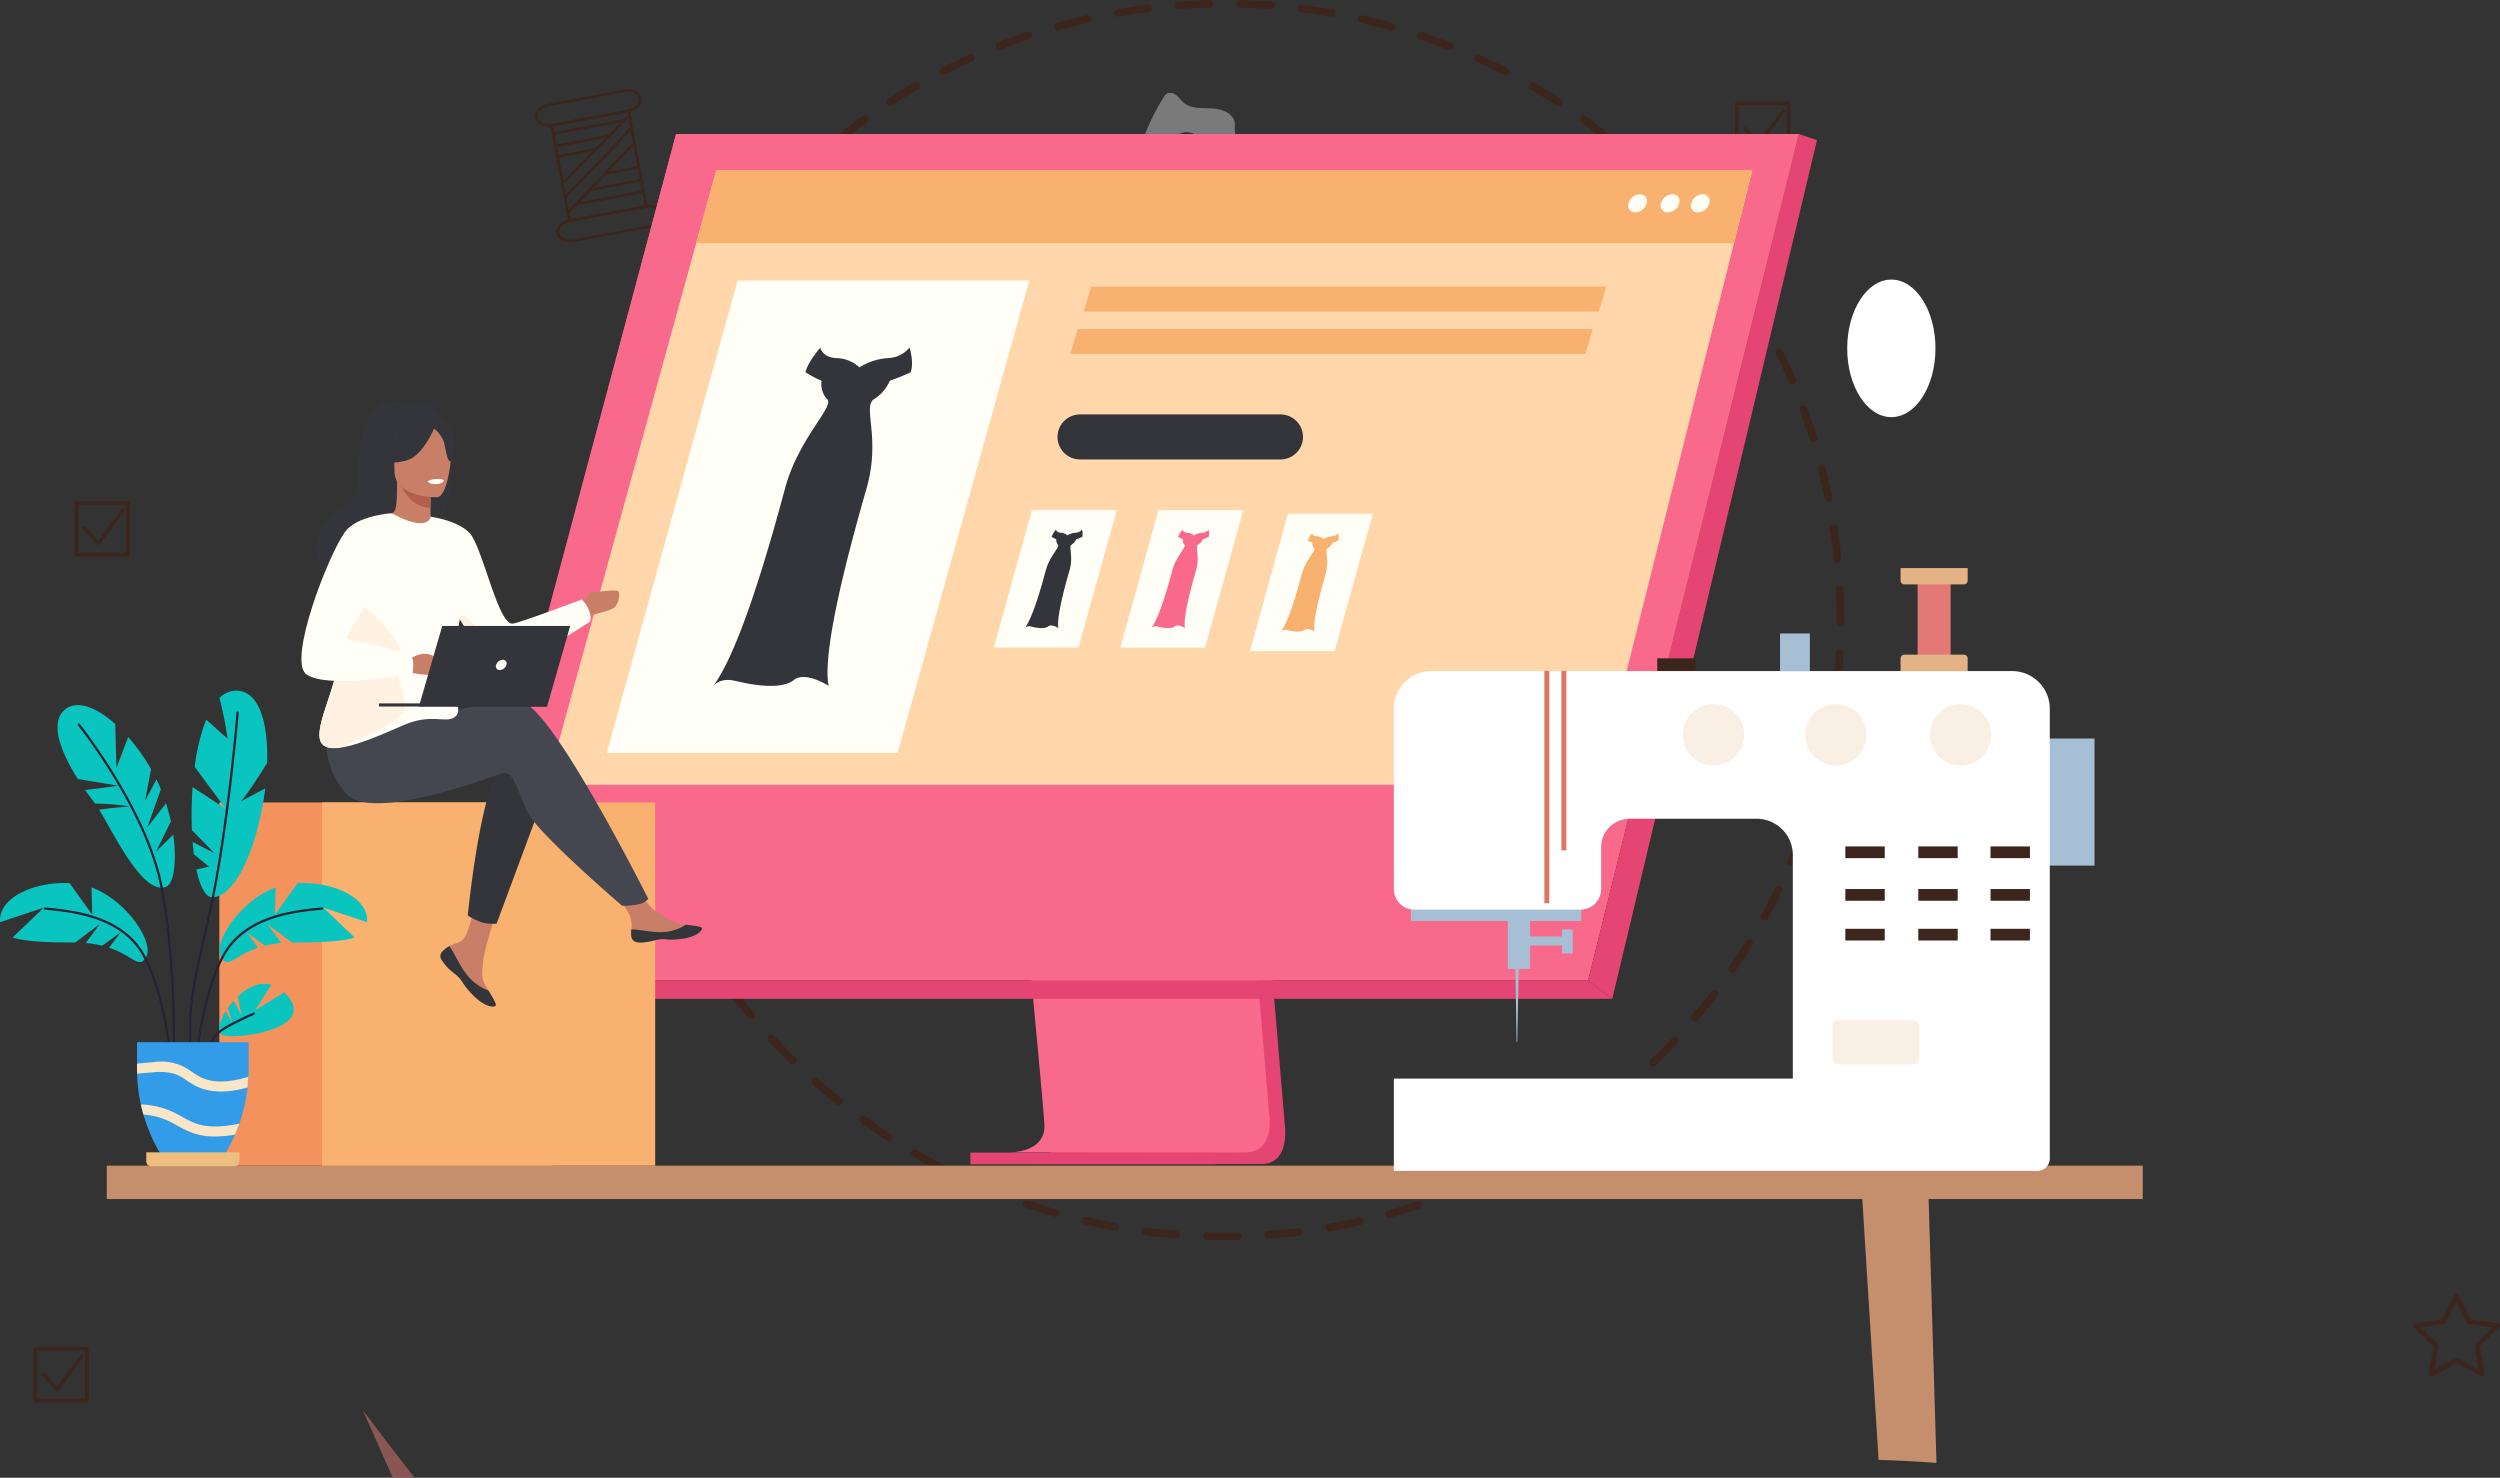 <svg xmlns="http://www.w3.org/2000/svg" width="482.559" height="285.243" viewBox="0 0 482.559 285.243">
  <rect x="0" y="0" width="482.559" height="285.243" fill="#333333" stroke="none"/>
  <g id="Grupo_60857" data-name="Grupo 60857" transform="translate(-4626.957 -1316.208)">
    <g id="Grupo_60596" data-name="Grupo 60596" transform="translate(4743.522 1316.208)">
      <g id="Grupo_60595" data-name="Grupo 60595" transform="translate(0)">
        <path id="Trazado_107731" data-name="Trazado 107731" d="M5163.972,1555.606c-1.121,0-2.232-.017-3.34-.046a.742.742,0,0,1,.021-1.484h.02c1.947.049,3.925.061,5.9.017h.018a.742.742,0,0,1,.018,1.484Q5165.29,1555.607,5163.972,1555.606Zm8.533-.3a.741.741,0,0,1-.053-1.481c1.961-.139,3.933-.328,5.864-.562a.735.735,0,0,1,.826.646.744.744,0,0,1-.646.826c-1.957.238-3.954.429-5.939.568A.357.357,0,0,1,5172.5,1555.3Zm-17.771-.052a.393.393,0,0,1-.058,0c-1.983-.154-3.981-.356-5.934-.6a.743.743,0,0,1-.644-.829.717.717,0,0,1,.829-.644c1.93.244,3.9.444,5.862.6a.742.742,0,0,1-.057,1.481Zm29.541-1.374a.742.742,0,0,1-.125-1.472c1.95-.336,3.9-.722,5.779-1.145a.732.732,0,0,1,.887.563.741.741,0,0,1-.562.887c-1.907.429-3.876.817-5.854,1.156A.6.6,0,0,1,5184.275,1553.878Zm-41.3-.119a.662.662,0,0,1-.132-.011c-1.978-.354-3.942-.756-5.843-1.191a.745.745,0,0,1-.56-.89.766.766,0,0,1,.889-.559c1.883.432,3.824.829,5.774,1.18a.742.742,0,0,1-.129,1.472Zm52.866-2.469a.742.742,0,0,1-.2-1.458c1.863-.516,3.762-1.1,5.633-1.716a.743.743,0,1,1,.471,1.409c-1.9.629-3.819,1.214-5.71,1.739A.749.749,0,0,1,5195.843,1551.29Zm-64.415-.191a.7.7,0,0,1-.2-.029c-1.89-.536-3.806-1.133-5.7-1.774a.741.741,0,0,1,.477-1.4c1.869.632,3.762,1.22,5.628,1.75a.742.742,0,0,1-.2,1.455Zm75.676-3.551a.742.742,0,0,1-.27-1.434c1.823-.707,3.654-1.475,5.446-2.281a.744.744,0,0,1,.609,1.357c-1.814.814-3.674,1.591-5.518,2.31A.791.791,0,0,1,5207.1,1547.548Zm-86.9-.252a.751.751,0,0,1-.272-.052c-1.853-.736-3.7-1.519-5.481-2.33a.738.738,0,0,1-.367-.983.746.746,0,0,1,.982-.368c1.762.8,3.582,1.577,5.412,2.3a.742.742,0,0,1-.273,1.432Zm97.741-4.606a.742.742,0,0,1-.336-1.4c1.742-.89,3.49-1.838,5.191-2.812a.741.741,0,1,1,.735,1.287c-1.722.988-3.489,1.945-5.253,2.846A.743.743,0,0,1,5217.94,1542.69Zm-108.51-.3a.709.709,0,0,1-.338-.084c-1.746-.9-3.5-1.864-5.227-2.866a.742.742,0,1,1,.748-1.281c1.7.988,3.435,1.942,5.155,2.832a.742.742,0,0,1-.339,1.4Zm118.8-5.62a.742.742,0,0,1-.4-1.365c1.662-1.066,3.3-2.182,4.881-3.313a.742.742,0,1,1,.865,1.206c-1.6,1.148-3.261,2.275-4.945,3.353A.725.725,0,0,1,5228.232,1536.775Zm-129.036-.333a.753.753,0,0,1-.405-.119c-1.646-1.073-3.3-2.209-4.915-3.377a.741.741,0,0,1,.869-1.2c1.6,1.153,3.229,2.272,4.857,3.33a.743.743,0,0,1-.406,1.365Zm138.681-6.568a.742.742,0,0,1-.462-1.325c1.546-1.223,3.067-2.5,4.528-3.777a.741.741,0,0,1,.979,1.113c-1.479,1.3-3.021,2.589-4.586,3.829A.743.743,0,0,1,5237.877,1529.873ZM5089.6,1529.5a.734.734,0,0,1-.463-.162c-1.527-1.223-3.062-2.519-4.563-3.846a.744.744,0,0,1,.986-1.113c1.481,1.316,3,2.594,4.5,3.8a.743.743,0,0,1-.465,1.322Zm157.187-7.449a.741.741,0,0,1-.515-1.275c1.393-1.351,2.784-2.768,4.128-4.206a.743.743,0,0,1,1.086,1.014c-1.363,1.455-2.77,2.887-4.184,4.258A.739.739,0,0,1,5246.786,1522.05Zm-166.055-.414a.736.736,0,0,1-.52-.212c-1.406-1.374-2.806-2.814-4.16-4.278a.743.743,0,0,1,1.091-1.009c1.337,1.446,2.718,2.87,4.107,4.226a.742.742,0,0,1-.519,1.272Zm174.147-8.249a.742.742,0,0,1-.565-1.22c1.268-1.5,2.511-3.046,3.688-4.592a.742.742,0,1,1,1.182.9c-1.2,1.568-2.452,3.131-3.739,4.649A.733.733,0,0,1,5254.879,1513.387Zm-182.2-.458a.734.734,0,0,1-.568-.267c-1.272-1.516-2.524-3.089-3.719-4.672a.741.741,0,0,1,1.183-.893c1.184,1.562,2.418,3.113,3.674,4.614a.743.743,0,0,1-.569,1.217Zm189.388-8.959a.743.743,0,0,1-.611-1.162c1.1-1.6,2.182-3.261,3.215-4.93a.742.742,0,1,1,1.264.777c-1.047,1.7-2.142,3.374-3.256,4.994A.742.742,0,0,1,5262.069,1503.97Zm-196.541-.507a.746.746,0,0,1-.615-.325c-1.115-1.643-2.2-3.33-3.23-5.02a.74.74,0,1,1,1.263-.771c1.021,1.667,2.1,3.333,3.2,4.956a.744.744,0,0,1-.2,1.032A.737.737,0,0,1,5065.528,1503.463Zm202.759-9.571a.73.73,0,0,1-.357-.093.743.743,0,0,1-.293-1.006c.928-1.687,1.839-3.446,2.708-5.226a.733.733,0,0,1,.991-.342.743.743,0,0,1,.342.991c-.878,1.8-1.8,3.582-2.741,5.29A.739.739,0,0,1,5268.287,1493.892Zm-208.932-.559a.738.738,0,0,1-.652-.389c-.945-1.739-1.861-3.527-2.722-5.318a.743.743,0,0,1,1.339-.644c.849,1.768,1.751,3.536,2.687,5.255a.742.742,0,0,1-.3,1.006A.73.73,0,0,1,5059.355,1493.333Zm214.108-10.081a.727.727,0,0,1-.291-.061.736.736,0,0,1-.39-.971c.757-1.78,1.486-3.617,2.17-5.467a.742.742,0,1,1,1.392.516c-.689,1.87-1.432,3.731-2.2,5.53A.734.734,0,0,1,5273.464,1483.252Zm-219.244-.623a.742.742,0,0,1-.686-.455c-.771-1.838-1.5-3.71-2.176-5.571a.742.742,0,1,1,1.4-.5c.664,1.838,1.387,3.687,2.148,5.5a.742.742,0,0,1-.4.971A.716.716,0,0,1,5054.22,1482.629Zm223.337-10.487a.743.743,0,0,1-.707-.962c.579-1.861,1.124-3.768,1.612-5.669a.755.755,0,0,1,.906-.533.743.743,0,0,1,.532.9c-.494,1.925-1.045,3.855-1.636,5.739A.743.743,0,0,1,5277.557,1472.142Zm-227.378-.687a.745.745,0,0,1-.711-.525c-.576-1.89-1.116-3.823-1.6-5.748a.742.742,0,0,1,1.438-.365c.479,1.9,1.012,3.812,1.583,5.678a.748.748,0,0,1-.492.928A.836.836,0,0,1,5050.179,1471.455Zm230.339-10.791a.851.851,0,0,1-.146-.014.746.746,0,0,1-.581-.875c.39-1.893.737-3.843,1.041-5.8a.75.75,0,0,1,.847-.62.742.742,0,0,1,.621.847c-.308,1.982-.662,3.959-1.053,5.872A.746.746,0,0,1,5280.518,1460.664Zm-233.229-.7a.741.741,0,0,1-.728-.6c-.383-1.919-.724-3.9-1.017-5.881a.741.741,0,1,1,1.466-.215c.29,1.96.63,3.913,1.007,5.805a.74.74,0,0,1-.583.873A.869.869,0,0,1,5047.288,1459.96Zm235.027-11.011a.722.722,0,0,1-.075,0,.744.744,0,0,1-.663-.815c.2-1.936.352-3.913.457-5.878a.726.726,0,0,1,.783-.7.745.745,0,0,1,.7.783c-.106,1.988-.263,3.988-.463,5.948A.745.745,0,0,1,5282.315,1448.948Zm-236.757-.716a.746.746,0,0,1-.74-.67c-.19-1.965-.335-3.968-.428-5.954a.745.745,0,0,1,.707-.777.756.756,0,0,1,.776.707c.09,1.962.231,3.939.424,5.878a.744.744,0,0,1-.668.812A.6.6,0,0,1,5045.559,1448.233Zm237.389-11.124a.743.743,0,0,1-.742-.742v-.478c0-1.948-.049-3.93-.145-5.892a.743.743,0,0,1,1.484-.069c.095,1.982.145,3.991.145,5.962v.478A.744.744,0,0,1,5282.947,1437.108ZM5045,1436.4h0a.742.742,0,0,1-.739-.745c0-2.009.061-4.017.16-5.965a.762.762,0,0,1,.778-.7.745.745,0,0,1,.7.78c-.1,1.925-.153,3.907-.158,5.9A.741.741,0,0,1,5045,1436.4Zm237.369-11.6a.744.744,0,0,1-.739-.669c-.19-1.956-.434-3.925-.724-5.846a.74.74,0,0,1,.623-.843.727.727,0,0,1,.844.623c.293,1.945.542,3.939.735,5.921a.742.742,0,0,1-.666.812A.668.668,0,0,1,5282.364,1424.792Zm-236.76-.24a.662.662,0,0,1-.075,0,.746.746,0,0,1-.664-.814c.2-2,.455-3.994.748-5.919a.713.713,0,0,1,.843-.623.742.742,0,0,1,.623.844c-.29,1.9-.535,3.872-.735,5.849A.744.744,0,0,1,5045.6,1424.552Zm235.008-11.484a.739.739,0,0,1-.726-.6c-.389-1.922-.827-3.855-1.3-5.745a.742.742,0,0,1,.536-.9.751.751,0,0,1,.9.536c.483,1.913.931,3.872,1.32,5.82a.739.739,0,0,1-.581.872A.857.857,0,0,1,5280.612,1413.068Zm-233.234-.235a.814.814,0,0,1-.147-.015.742.742,0,0,1-.579-.875c.388-1.916.837-3.873,1.332-5.815a.755.755,0,0,1,.9-.536.742.742,0,0,1,.536.9c-.49,1.919-.933,3.852-1.317,5.745A.739.739,0,0,1,5047.378,1412.834Zm230.319-11.255a.747.747,0,0,1-.71-.525c-.573-1.858-1.205-3.742-1.881-5.6a.747.747,0,0,1,.447-.951.755.755,0,0,1,.95.447c.681,1.878,1.321,3.785,1.9,5.669a.744.744,0,0,1-.493.927A.8.8,0,0,1,5277.7,1401.579Zm-227.38-.232a.708.708,0,0,1-.22-.035.74.74,0,0,1-.487-.927c.594-1.913,1.234-3.815,1.909-5.652a.741.741,0,1,1,1.392.51c-.663,1.814-1.3,3.693-1.887,5.583A.74.74,0,0,1,5050.317,1401.347Zm223.32-10.933a.742.742,0,0,1-.685-.455c-.771-1.829-1.588-3.641-2.429-5.38a.74.74,0,1,1,1.332-.644c.854,1.76,1.684,3.594,2.466,5.449a.741.741,0,0,1-.4.971A.712.712,0,0,1,5273.638,1390.414Zm-219.253-.185a.784.784,0,0,1-.29-.058.746.746,0,0,1-.4-.974c.787-1.846,1.615-3.672,2.464-5.423a.741.741,0,1,1,1.333.649c-.836,1.728-1.654,3.531-2.427,5.353A.748.748,0,0,1,5054.385,1390.229Zm214.094-10.51a.746.746,0,0,1-.652-.386c-.947-1.736-1.942-3.452-2.956-5.107a.742.742,0,1,1,1.264-.777c1.029,1.675,2.035,3.414,3,5.171a.741.741,0,0,1-.651,1.1Zm-208.937-.136a.741.741,0,0,1-.65-1.1c.948-1.73,1.955-3.464,2.993-5.156a.736.736,0,0,1,1.021-.244.743.743,0,0,1,.243,1.02c-1.027,1.67-2.021,3.385-2.955,5.093A.745.745,0,0,1,5059.542,1379.583Zm202.739-9.982a.732.732,0,0,1-.611-.324c-1.1-1.618-2.265-3.226-3.449-4.786a.743.743,0,1,1,1.183-.9c1.2,1.58,2.373,3.211,3.489,4.849a.737.737,0,0,1-.194,1.029A.714.714,0,0,1,5262.281,1369.6Zm-196.54-.11a.725.725,0,0,1-.421-.131.741.741,0,0,1-.191-1.031c1.115-1.629,2.287-3.258,3.486-4.835a.743.743,0,0,1,1.183.9c-1.186,1.557-2.346,3.165-3.446,4.777A.739.739,0,0,1,5065.741,1369.49Zm189.37-9.342a.745.745,0,0,1-.569-.264c-1.241-1.475-2.553-2.963-3.9-4.42a.742.742,0,0,1,1.09-1.009c1.366,1.475,2.7,2.979,3.95,4.472a.742.742,0,0,1-.566,1.22Zm-182.2-.09a.742.742,0,0,1-.568-1.22c1.287-1.525,2.617-3.029,3.956-4.467a.74.74,0,1,1,1.084,1.009c-1.322,1.423-2.635,2.907-3.9,4.414A.74.74,0,0,1,5072.908,1360.059Zm174.136-8.6a.744.744,0,0,1-.52-.211c-1.388-1.354-2.843-2.7-4.317-4.009a.743.743,0,1,1,.985-1.113c1.492,1.322,2.962,2.687,4.371,4.061a.741.741,0,0,1-.52,1.272Zm-166.061-.078a.742.742,0,0,1-.519-1.272c1.44-1.4,2.913-2.768,4.378-4.058a.742.742,0,1,1,.98,1.113c-1.445,1.275-2.9,2.623-4.321,4.006A.74.74,0,0,1,5080.983,1351.381Zm157.178-7.765a.732.732,0,0,1-.464-.162c-1.525-1.218-3.1-2.417-4.693-3.559a.743.743,0,0,1,.869-1.206c1.606,1.159,3.206,2.371,4.752,3.606a.742.742,0,0,1-.464,1.321Zm-148.282-.075a.741.741,0,0,1-.461-1.322c1.547-1.235,3.15-2.446,4.756-3.606a.744.744,0,0,1,.87,1.206c-1.589,1.142-3.171,2.342-4.705,3.559A.729.729,0,0,1,5089.879,1343.541Zm138.67-6.852a.736.736,0,0,1-.4-.119c-1.629-1.055-3.318-2.09-5.019-3.078a.741.741,0,0,1,.744-1.281c1.721,1,3.432,2.043,5.08,3.113a.742.742,0,0,1-.4,1.365Zm-129.037-.075a.742.742,0,0,1-.4-1.365c1.655-1.069,3.37-2.116,5.1-3.116a.743.743,0,1,1,.742,1.287c-1.707.985-3.4,2.02-5.035,3.075A.733.733,0,0,1,5099.512,1336.613Zm118.792-5.855a.748.748,0,0,1-.341-.081c-1.732-.893-3.513-1.754-5.295-2.56a.738.738,0,0,1-.37-.979.726.726,0,0,1,.979-.371c1.806.815,3.611,1.687,5.365,2.588a.742.742,0,0,1-.339,1.4Zm-108.513-.078a.742.742,0,0,1-.339-1.4c1.756-.9,3.567-1.771,5.387-2.589a.741.741,0,1,1,.609,1.351c-1.8.812-3.585,1.67-5.319,2.56A.756.756,0,0,1,5109.791,1330.68Zm97.733-4.8a.749.749,0,0,1-.272-.052c-1.827-.719-3.687-1.4-5.537-2.017a.745.745,0,0,1-.467-.943.757.757,0,0,1,.943-.466c1.867.632,3.756,1.319,5.6,2.046a.742.742,0,0,1-.271,1.432Zm-86.905-.081a.742.742,0,0,1-.272-1.432c1.832-.719,3.723-1.406,5.624-2.04a.742.742,0,0,1,.469,1.408c-1.875.626-3.742,1.3-5.548,2.012A.757.757,0,0,1,5120.619,1325.8Zm75.67-3.7a.709.709,0,0,1-.2-.029c-1.836-.516-3.761-1.006-5.714-1.458a.741.741,0,1,1,.335-1.444c1.975.455,3.922.951,5.78,1.475a.741.741,0,0,1-.2,1.455Zm-64.415-.061a.741.741,0,0,1-.2-1.455c1.883-.531,3.828-1.023,5.781-1.467a.743.743,0,1,1,.331,1.449c-1.931.435-3.853.922-5.713,1.443A.68.68,0,0,1,5131.874,1322.04Zm52.862-2.576a.652.652,0,0,1-.127-.012c-1.957-.345-3.92-.641-5.826-.875a.74.74,0,0,1-.646-.826.76.76,0,0,1,.826-.646c1.936.238,3.921.536,5.9.887a.742.742,0,0,1-.127,1.473Zm-41.3-.038a.742.742,0,0,1-.128-1.472c1.922-.336,3.907-.632,5.9-.878a.754.754,0,0,1,.826.646.74.74,0,0,1-.646.826c-1.972.243-3.932.536-5.83.867A.642.642,0,0,1,5143.434,1319.425Zm29.537-1.435a.373.373,0,0,1-.055,0c-1.921-.145-3.9-.244-5.89-.3a.742.742,0,0,1,.02-1.484h.021c2.009.052,4.014.154,5.959.3a.742.742,0,0,1-.056,1.481Zm-17.772-.014a.742.742,0,0,1-.053-1.481c1.985-.145,3.992-.24,5.959-.287h.018a.742.742,0,0,1,.018,1.484c-1.941.047-3.924.139-5.89.281A.319.319,0,0,1,5155.2,1317.976Z" transform="translate(-5044.254 -1316.208)" fill="#3c251d"/>
      </g>
    </g>
    <g id="Grupo_60666" data-name="Grupo 60666" transform="translate(4633.401 1576.214)">
      <g id="Grupo_60663" data-name="Grupo 60663" transform="translate(0 0)">
        <g id="Grupo_60662" data-name="Grupo 60662">
          <path id="Trazado_107758" data-name="Trazado 107758" d="M4643.726,2296.939h-9.979a.348.348,0,0,1-.347-.347v-9.979a.347.347,0,0,1,.347-.347h9.979a.346.346,0,0,1,.348.347v9.979A.347.347,0,0,1,4643.726,2296.939Zm-9.631-.694h9.285v-9.285h-9.285Z" transform="translate(-4633.4 -2286.266)" fill="#3c251d"/>
        </g>
      </g>
      <g id="Grupo_60665" data-name="Grupo 60665" transform="translate(1.535 1.536)">
        <g id="Grupo_60664" data-name="Grupo 60664">
          <path id="Trazado_107759" data-name="Trazado 107759" d="M4642.205,2298.915a.347.347,0,0,1-.253-.109l-2.729-2.9a.347.347,0,0,1,.506-.476l2.447,2.6,4.441-5.9a.347.347,0,0,1,.555.418l-4.69,6.226a.343.343,0,0,1-.258.137Z" transform="translate(-4639.128 -2291.995)" fill="#3c251d"/>
        </g>
      </g>
    </g>
    <g id="Grupo_60671" data-name="Grupo 60671" transform="translate(4641.316 1412.973)">
      <g id="Grupo_60668" data-name="Grupo 60668" transform="translate(0 0)">
        <g id="Grupo_60667" data-name="Grupo 60667">
          <path id="Trazado_107760" data-name="Trazado 107760" d="M4673.255,1687.9h-9.978a.347.347,0,0,1-.348-.347v-9.978a.347.347,0,0,1,.348-.347h9.978a.346.346,0,0,1,.347.347v9.978A.347.347,0,0,1,4673.255,1687.9Zm-9.631-.694h9.285v-9.284h-9.285Z" transform="translate(-4662.93 -1677.23)" fill="#3c251d"/>
        </g>
      </g>
      <g id="Grupo_60670" data-name="Grupo 60670" transform="translate(1.535 1.536)">
        <g id="Grupo_60669" data-name="Grupo 60669">
          <path id="Trazado_107761" data-name="Trazado 107761" d="M4671.733,1689.879a.347.347,0,0,1-.252-.109l-2.729-2.9a.347.347,0,1,1,.5-.476l2.446,2.6,4.443-5.9a.347.347,0,0,1,.555.417l-4.69,6.226a.347.347,0,0,1-.26.137Z" transform="translate(-4668.657 -1682.959)" fill="#3c251d"/>
        </g>
      </g>
    </g>
    <g id="Grupo_60676" data-name="Grupo 60676" transform="translate(4961.861 1335.805)">
      <g id="Grupo_60673" data-name="Grupo 60673" transform="translate(0 0)">
        <g id="Grupo_60672" data-name="Grupo 60672">
          <path id="Trazado_107762" data-name="Trazado 107762" d="M5869.181,1399.994H5859.2a.347.347,0,0,1-.349-.347v-9.979a.348.348,0,0,1,.349-.347h9.977a.346.346,0,0,1,.347.347v9.979A.346.346,0,0,1,5869.181,1399.994Zm-9.631-.694h9.285v-9.284h-9.285Z" transform="translate(-5858.855 -1389.322)" fill="#3c251d"/>
        </g>
      </g>
      <g id="Grupo_60675" data-name="Grupo 60675" transform="translate(1.535 1.536)">
        <g id="Grupo_60674" data-name="Grupo 60674">
          <path id="Trazado_107763" data-name="Trazado 107763" d="M5867.659,1401.971a.342.342,0,0,1-.252-.109l-2.73-2.9a.347.347,0,0,1,.506-.476l2.447,2.6,4.442-5.9a.347.347,0,0,1,.555.418l-4.69,6.225a.343.343,0,0,1-.258.138Z" transform="translate(-5864.583 -1395.052)" fill="#3c251d"/>
        </g>
      </g>
    </g>
    <g id="Grupo_60679" data-name="Grupo 60679" transform="translate(4779.568 1368.202)">
      <g id="Grupo_60678" data-name="Grupo 60678" transform="translate(0 0)">
        <g id="Grupo_60677" data-name="Grupo 60677">
          <path id="Trazado_107764" data-name="Trazado 107764" d="M5189.67,1523.343a.4.4,0,0,1-.179-.044l-3.851-2.025-3.851,2.025a.389.389,0,0,1-.4-.03.381.381,0,0,1-.153-.374l.734-4.289-3.114-3.037a.382.382,0,0,1,.212-.653l4.307-.626,1.925-3.9a.4.4,0,0,1,.688,0l1.926,3.9,4.306.626a.382.382,0,0,1,.311.261.387.387,0,0,1-.1.392l-3.115,3.037.733,4.289a.378.378,0,0,1-.152.374A.367.367,0,0,1,5189.67,1523.343Zm-4.029-2.885a.409.409,0,0,1,.18.043l3.341,1.757-.638-3.721a.377.377,0,0,1,.111-.338l2.7-2.636-3.736-.543a.381.381,0,0,1-.29-.21l-1.671-3.386-1.671,3.386a.382.382,0,0,1-.291.21l-3.736.543,2.7,2.636a.374.374,0,0,1,.11.338l-.638,3.721,3.342-1.757A.4.4,0,0,1,5185.641,1520.458Z" transform="translate(-5178.735 -1510.191)" fill="#3c251d"/>
        </g>
      </g>
    </g>
    <g id="Grupo_60682" data-name="Grupo 60682" transform="translate(5092.737 1565.899)">
      <g id="Grupo_60681" data-name="Grupo 60681" transform="translate(0 0)">
        <g id="Grupo_60680" data-name="Grupo 60680">
          <path id="Trazado_107765" data-name="Trazado 107765" d="M6360.423,2263.758a.492.492,0,0,1-.217-.053l-4.68-2.461-4.677,2.461a.474.474,0,0,1-.492-.036.461.461,0,0,1-.184-.455l.892-5.211-3.784-3.69a.463.463,0,0,1,.258-.793l5.23-.76,2.34-4.74a.485.485,0,0,1,.837,0l2.339,4.74,5.23.76a.463.463,0,0,1,.258.793l-3.782,3.69.891,5.211a.462.462,0,0,1-.186.455A.452.452,0,0,1,6360.423,2263.758Zm-4.9-3.5a.491.491,0,0,1,.219.052l4.061,2.135-.775-4.521a.45.45,0,0,1,.135-.411l3.285-3.2-4.54-.66a.471.471,0,0,1-.354-.255l-2.03-4.114-2.029,4.114a.467.467,0,0,1-.352.255l-4.539.66,3.283,3.2a.452.452,0,0,1,.135.411l-.773,4.521,4.059-2.135A.5.5,0,0,1,6355.526,2260.253Z" transform="translate(-6347.139 -2247.78)" fill="#3c251d"/>
        </g>
      </g>
    </g>
    <g id="Grupo_60696" data-name="Grupo 60696" transform="translate(4928.726 1373.772)">
      <g id="Grupo_60695" data-name="Grupo 60695" transform="translate(0 0)">
        <ellipse id="Elipse_5115" data-name="Elipse 5115" cx="13.713" cy="21.37" rx="13.713" ry="21.37" fill="#fff"/>
      </g>
    </g>
    <g id="Grupo_60698" data-name="Grupo 60698" transform="translate(4983.511 1370.174)">
      <g id="Grupo_60697" data-name="Grupo 60697">
        <ellipse id="Elipse_5116" data-name="Elipse 5116" cx="8.519" cy="13.276" rx="8.519" ry="13.276" fill="#fff"/>
      </g>
    </g>
    <g id="Grupo_60723" data-name="Grupo 60723" transform="translate(4730.202 1333.419)">
      <g id="Grupo_60700" data-name="Grupo 60700">
        <g id="Grupo_60699" data-name="Grupo 60699">
          <path id="Trazado_107771" data-name="Trazado 107771" d="M5012.7,1384.847l-14.888,2.761c-1.557.289-3-.455-3.228-1.658s.861-2.417,2.418-2.706l14.888-2.761c1.558-.288,3,.455,3.229,1.658S5014.26,1384.559,5012.7,1384.847Zm-15.6-1.089c-1.273.236-2.171,1.176-2,2.1s1.346,1.476,2.619,1.24l14.888-2.76c1.273-.236,2.171-1.177,2-2.1s-1.346-1.476-2.62-1.24Z" transform="translate(-4994.559 -1380.422)" fill="#3c251d"/>
        </g>
      </g>
      <g id="Grupo_60702" data-name="Grupo 60702" transform="translate(4.141 22.33)">
        <g id="Grupo_60701" data-name="Grupo 60701">
          <path id="Trazado_107772" data-name="Trazado 107772" d="M5028.154,1468.16l-14.888,2.761c-1.557.289-3-.455-3.228-1.658s.862-2.417,2.419-2.706l14.887-2.76c1.557-.289,3,.455,3.227,1.658S5029.71,1467.871,5028.154,1468.16Zm-15.6-1.089c-1.273.236-2.171,1.176-2,2.1s1.346,1.476,2.619,1.24l14.888-2.761c1.272-.236,2.171-1.177,2-2.1s-1.347-1.476-2.62-1.24Z" transform="translate(-5010.009 -1463.735)" fill="#3c251d"/>
        </g>
      </g>
      <g id="Grupo_60704" data-name="Grupo 60704" transform="translate(2.951 3.946)">
        <g id="Grupo_60703" data-name="Grupo 60703">
          <path id="Trazado_107773" data-name="Trazado 107773" d="M5024.409,1414.04l-15.335,2.844-3.5-18.9,15.336-2.844Zm-14.918,2.235,14.311-2.653-3.314-17.871-14.311,2.654Z" transform="translate(-5005.569 -1395.143)" fill="#3c251d"/>
        </g>
      </g>
      <g id="Grupo_60706" data-name="Grupo 60706" transform="translate(5.177 4.942)">
        <g id="Grupo_60705" data-name="Grupo 60705" transform="translate(0 0)">
          <rect id="Rectángulo_6948" data-name="Rectángulo 6948" width="18.277" height="0.523" transform="matrix(0.701, -0.713, 0.713, 0.701, 0, 13.035)" fill="#3c251d"/>
        </g>
      </g>
      <g id="Grupo_60708" data-name="Grupo 60708" transform="translate(5.754 7.398)">
        <g id="Grupo_60707" data-name="Grupo 60707">
          <path id="Trazado_107774" data-name="Trazado 107774" d="M5016.233,1421.659l-.048-.257-.159-.206c.336-.289,9.226-9.606,12.624-13.172l.376.36C5016.413,1421.625,5016.345,1421.638,5016.233,1421.659Z" transform="translate(-5016.026 -1408.024)" fill="#3c251d"/>
        </g>
      </g>
      <g id="Grupo_60710" data-name="Grupo 60710" transform="translate(6.279 10.241)">
        <g id="Grupo_60709" data-name="Grupo 60709" transform="translate(0 0)">
          <rect id="Rectángulo_6949" data-name="Rectángulo 6949" width="18.413" height="0.521" transform="matrix(0.689, -0.725, 0.725, 0.689, 0, 13.341)" fill="#3c251d"/>
        </g>
      </g>
      <g id="Grupo_60712" data-name="Grupo 60712" transform="translate(3.353 5.822)">
        <g id="Grupo_60711" data-name="Grupo 60711">
          <path id="Trazado_107775" data-name="Trazado 107775" d="M5020.725,1402.662l-13.348,2.475a.261.261,0,1,1-.095-.514l13.347-2.475a.261.261,0,0,1,.1.513Z" transform="translate(-5007.069 -1402.144)" fill="#3c251d"/>
        </g>
      </g>
      <g id="Grupo_60714" data-name="Grupo 60714" transform="translate(3.831 8.812)">
        <g id="Grupo_60713" data-name="Grupo 60713">
          <path id="Trazado_107776" data-name="Trazado 107776" d="M5019.333,1413.815l-10.171,1.886a.261.261,0,1,1-.095-.514l10.17-1.886a.261.261,0,1,1,.1.513Z" transform="translate(-5008.854 -1413.298)" fill="#3c251d"/>
        </g>
      </g>
      <g id="Grupo_60716" data-name="Grupo 60716" transform="translate(4.206 11.374)">
        <g id="Grupo_60715" data-name="Grupo 60715">
          <path id="Trazado_107777" data-name="Trazado 107777" d="M5017.812,1423.376l-7.252,1.344a.261.261,0,0,1-.095-.513l7.251-1.345a.261.261,0,0,1,.1.513Z" transform="translate(-5010.252 -1422.859)" fill="#3c251d"/>
        </g>
      </g>
      <g id="Grupo_60718" data-name="Grupo 60718" transform="translate(7.866 19.541)">
        <g id="Grupo_60717" data-name="Grupo 60717">
          <path id="Trazado_107778" data-name="Trazado 107778" d="M5036.921,1453.844l-12.706,2.356a.261.261,0,0,1-.1-.513l12.706-2.356a.261.261,0,0,1,.1.514Z" transform="translate(-5023.907 -1453.327)" fill="#3c251d"/>
        </g>
      </g>
      <g id="Grupo_60720" data-name="Grupo 60720" transform="translate(10.504 17.327)">
        <g id="Grupo_60719" data-name="Grupo 60719">
          <path id="Trazado_107779" data-name="Trazado 107779" d="M5043.713,1445.585l-9.656,1.791a.261.261,0,0,1-.1-.513l9.657-1.791a.261.261,0,1,1,.095.513Z" transform="translate(-5033.749 -1445.067)" fill="#3c251d"/>
        </g>
      </g>
      <g id="Grupo_60722" data-name="Grupo 60722" transform="translate(13.537 14.83)">
        <g id="Grupo_60721" data-name="Grupo 60721">
          <path id="Trazado_107780" data-name="Trazado 107780" d="M5051.5,1436.27l-6.128,1.137a.261.261,0,1,1-.095-.514l6.127-1.136a.261.261,0,1,1,.1.513Z" transform="translate(-5045.064 -1435.753)" fill="#3c251d"/>
        </g>
      </g>
    </g>
    <g id="Grupo_60856" data-name="Grupo 60856" transform="translate(4647.565 1323.348)">
      <g id="Grupo_60729" data-name="Grupo 60729" transform="translate(338.72 222.047)">
        <g id="Grupo_60728" data-name="Grupo 60728">
          <path id="Trazado_107783" data-name="Trazado 107783" d="M5964.433,2224.472l-1.549-51.9-12.91-1.291,3.278,52.6C5956.85,2224,5960.606,2224.173,5964.433,2224.472Z" transform="translate(-5949.974 -2171.283)" fill="#c58f6d"/>
        </g>
      </g>
      <g id="Grupo_60735" data-name="Grupo 60735" transform="translate(0 217.859)">
        <g id="Grupo_60734" data-name="Grupo 60734">
          <rect id="Rectángulo_6950" data-name="Rectángulo 6950" width="392.991" height="6.447" fill="#c58f6d"/>
        </g>
      </g>
      <g id="Grupo_60845" data-name="Grupo 60845" transform="translate(49.413 265.042)" opacity="0.5" style="mix-blend-mode: multiply;isolation: isolate">
        <g id="Grupo_60844" data-name="Grupo 60844">
          <g id="Grupo_60843" data-name="Grupo 60843">
            <path id="Trazado_107807" data-name="Trazado 107807" d="M4880.549,2344.67c-3.374-4.285-6.674-8.634-9.949-12.977l5.8,13.061Z" transform="translate(-4870.6 -2331.693)" fill="#e27976"/>
          </g>
        </g>
      </g>
      <g id="Grupo_60853" data-name="Grupo 60853" transform="translate(199.16 10.778)" opacity="0.35">
        <g id="Grupo_60852" data-name="Grupo 60852">
          <path id="Trazado_107811" data-name="Trazado 107811" d="M5447.9,1390.705a17.8,17.8,0,0,1-.019-1.784c-.2-1.9-2.487-2.77-4.392-2.859s-4.034.119-5.494-1.109c-.507-.426-.881-.994-1.395-1.412a1.676,1.676,0,0,0-1.836-.325,2.155,2.155,0,0,0-.655.744,42.016,42.016,0,0,0-4.816,10.8,8.393,8.393,0,0,0,4.77-1.482,29.328,29.328,0,0,1,2.948-2.18,3,3,0,0,1,3.426.186c1.391,1.383.205,3.868,1.013,5.656.736,1.631,2.839,2.1,4.626,2.009a13.736,13.736,0,0,0,6.674-2.12c1.75-1.117,3.351-2.992,3.012-5.039-1.456-.141-2.86.514-4.311.709S5448.2,1392.136,5447.9,1390.705Z" transform="translate(-5429.293 -1383.056)" fill="#fff"/>
        </g>
      </g>
      <g id="Grupo_60855" data-name="Grupo 60855" transform="translate(164.489 45.825)" opacity="0.33">
        <g id="Grupo_60854" data-name="Grupo 60854">
          <path id="Trazado_107812" data-name="Trazado 107812" d="M5332.512,1541.345c-.507,1.4-2.61,1.564-3.766.626a6.345,6.345,0,0,1-1.83-3.967,9.378,9.378,0,0,0-1.374-4.2,5.671,5.671,0,0,0-5.51-1.737,16.923,16.923,0,0,0-5.515,2.476,8.508,8.508,0,0,1-4.576,1.646,5.349,5.349,0,0,1-4.353-3.165,10.035,10.035,0,0,1-.663-5.537c.25-2.044.63-4.61-1.106-5.717a12.673,12.673,0,0,0-1.678-.7,3.82,3.82,0,1,1,3.441-6.814,6.346,6.346,0,0,1,2.557,3.5c1.119,3.022,1.636,6.679,4.37,8.385,2.687,1.677,6.21.606,9.312,1.246a8.6,8.6,0,0,1,6.275,5.53,13.848,13.848,0,0,0,1.208,3.36,17.319,17.319,0,0,0,2.249,2.223A2.894,2.894,0,0,1,5332.512,1541.345Z" transform="translate(-5299.937 -1513.816)" fill="#fff"/>
        </g>
      </g>
      <g id="banner-01" transform="translate(-18.661 -62.374)">
        <path id="Trazado_107849" data-name="Trazado 107849" d="M775.316,386.671l10.417,123.884s1.088,7.51-4.494,7.523c-9.183.022-45.712,0-45.712,0s6.911-1.562,6.829-5.079c-.1-4.148-12.186-127.5-12.186-127.5Z" transform="translate(-539.674 -238.158)" fill="#e54573"/>
        <path id="Trazado_107850" data-name="Trazado 107850" d="M721.72,507.739c1.806,0,36.7.115,45.64,0,3.9-.048,4.581-3.464,4.613-5.678a11.067,11.067,0,0,0-.12-1.843l-.27-3.229-.692-8.206-.609-7.244-.783-9.316-.653-7.865-7.4-88.027L716.31,375.16s5.086,51.622,8.685,89.2c.4,4.187.783,8.2,1.138,11.949q.17,1.8.331,3.5c.333,3.556.64,6.82.905,9.7q.209,2.285.385,4.224c.459,5.068.727,8.3.731,8.922a5.217,5.217,0,0,1-.087,1C727.646,507.611,722.4,507.739,721.72,507.739Z" transform="translate(-528.83 -230.068)" fill="#f9698c"/>
        <path id="Trazado_107851" data-name="Trazado 107851" d="M288.9,81.1H505.6l-25.38,101.942L476.75,197l-11.821,47.481H245.33Z" transform="translate(-160.342 0)" fill="#f9698c"/>
        <path id="Trazado_107852" data-name="Trazado 107852" d="M1295.124,81.1l3.517,1.173L1259.126,248.03l-4.676-3.547Z" transform="translate(-949.863 0)" fill="#e54573"/>
        <path id="Trazado_107853" data-name="Trazado 107853" d="M469.606,835.437H251.358l-6.028-3.547h219.6Z" transform="translate(-160.342 -587.407)" fill="#e54573"/>
        <rect id="Rectángulo_7000" data-name="Rectángulo 7000" width="47.253" height="2.246" transform="translate(185.367 277.721)" fill="#e54573"/>
        <path id="Trazado_107854" data-name="Trazado 107854" d="M319.12,81.1H535.827L503.165,212.367l-219.205.041Z" transform="translate(-190.566 0)" fill="#f9698c"/>
        <path id="Trazado_107855" data-name="Trazado 107855" d="M330.93,232h202.9l22.978-91.537,1.76-7.018,1.5-5.989,3.525-14.04H363.62l-3.869,14.04-1.652,5.989-1.935,7.018Z" transform="translate(-227.314 -25.287)" fill="#ffd7ab"/>
        <path id="Trazado_107856" data-name="Trazado 107856" d="M467.239,113.42H667.218l-3.525,14.04H463.37Z" transform="translate(-330.933 -25.287)" fill="#f9b170"/>
        <path id="Trazado_107857" data-name="Trazado 107857" d="M1347.9,134.52a1.315,1.315,0,0,1,1.306,1.754,2.393,2.393,0,0,1-2.193,1.756,1.316,1.316,0,0,1-1.306-1.756A2.394,2.394,0,0,1,1347.9,134.52Z" transform="translate(-1021.218 -41.795)" fill="#fffff8"/>
        <path id="Trazado_107858" data-name="Trazado 107858" d="M1321.12,134.52a1.315,1.315,0,0,1,1.306,1.754,2.394,2.394,0,0,1-2.191,1.756,1.327,1.327,0,0,1-1.319-1.756,2.394,2.394,0,0,1,2.2-1.754Z" transform="translate(-1000.257 -41.795)" fill="#fffff8"/>
        <path id="Trazado_107859" data-name="Trazado 107859" d="M1290.115,136.274a2.394,2.394,0,0,1,2.191-1.754,1.326,1.326,0,0,1,1.319,1.754,2.393,2.393,0,0,1-2.193,1.756A1.329,1.329,0,0,1,1290.115,136.274Z" transform="translate(-977.725 -41.795)" fill="#fffff8"/>
        <rect id="Rectángulo_7003" data-name="Rectángulo 7003" width="64.303" height="70.107" transform="translate(40.39 210.126)" fill="#f4925d"/>
        <rect id="Rectángulo_7004" data-name="Rectángulo 7004" width="64.303" height="70.107" transform="translate(60.217 210.126)" fill="#f9b170"/>
        <path id="Trazado_107860" data-name="Trazado 107860" d="M236.843,766.114a1.249,1.249,0,0,0-.218,1.336h0a8.336,8.336,0,0,0,2.629,2.883c.159.128.3.244.422.35l.094.085.074.068c1.153,1.064.72,1.306,2.794,3.469,2.365,2.461,4,2.5,4.459,2.281.392-.192-.4-1.5-1.288-2.964-.044-.07-.085-.141-.128-.218l-.35-.579c-1.036-1.767-.768-2.594-.524-5.223.2-2.135,3.323-11.932,3.323-11.932l-4.539-.781s-1.367,7.8-2.87,9c-.805.64-1.7.653-2.479,1.123l-.161.1A5.99,5.99,0,0,0,236.843,766.114Z" transform="translate(-153.45 -527.163)" fill="#c97e67"/>
        <path id="Trazado_107861" data-name="Trazado 107861" d="M236.843,802.5a1.249,1.249,0,0,0-.218,1.336h0a9.653,9.653,0,0,0,2.633,2.875c.157.128.294.248.418.359l.094.085.074.067c1.153,1.064.72,1.306,2.794,3.469,2.365,2.461,4,2.5,4.459,2.281.392-.192-.4-1.5-1.288-2.964a10.085,10.085,0,0,1-4.217-3.107c-1.423-1.817-2.374-4.154-3.345-5.506l-.161.1A5.99,5.99,0,0,0,236.843,802.5Z" transform="translate(-153.45 -563.544)" fill="#33353b"/>
        <path id="Trazado_107862" data-name="Trazado 107862" d="M392.981,758.321c.281,1.4,2.276,1.166,4.5.622s1.7.1,4.87-.248,4.135-1.523,4.23-2.006c.085-.418-1.482-.566-3.162-.76l-.638-.076c-1.9-.237-3.288-1.462-5.005-2.468-1.632-.953-4.069-4.835-4.069-4.835l-4.352.346s2.283,3.467,3.166,4.972a5.353,5.353,0,0,1,.435,2.966A5.575,5.575,0,0,0,392.981,758.321Z" transform="translate(-273.029 -522.203)" fill="#c97e67"/>
        <path id="Trazado_107863" data-name="Trazado 107863" d="M410.226,785.474c2.228-.544,1.7.1,4.87-.248s4.135-1.523,4.23-2.006c.085-.418-1.482-.566-3.162-.76l-.015.033A8.95,8.95,0,0,1,411.6,783.9c-2.152.052-4.431-.564-5.917-.54a5.576,5.576,0,0,0,.033,1.486C406,786.251,408,786.018,410.226,785.474Z" transform="translate(-285.774 -548.734)" fill="#33353b"/>
        <path id="Trazado_107864" data-name="Trazado 107864" d="M361.51,489.029s1.036-2.54,2.176-2.642,4.766-.675,5.027-.157a3.569,3.569,0,0,1-.779,3.057c-.779.664-5.595,1.763-5.595,1.763Z" transform="translate(-251.24 -316.801)" fill="#c97e67"/>
        <path id="Trazado_107865" data-name="Trazado 107865" d="M275.7,640.557l-9.375,25.228a8.542,8.542,0,0,1-2.829-.257,12.125,12.125,0,0,1-2.727-1.328s2.333-24.218,6.6-29.265S275.7,640.557,275.7,640.557Z" transform="translate(-172.422 -432.253)" fill="#33353b"/>
        <path id="Trazado_107866" data-name="Trazado 107866" d="M140.329,591.95s26.936-9.107,32.945-7.181S197.32,622.6,197.32,622.6a3.5,3.5,0,0,1-1.523.957,14.337,14.337,0,0,1-3.534.363s-16.28-13.953-18.219-18.023-2.711-7.947-4.65-7.56-25,9.5-30.233,4.072a15.1,15.1,0,0,1-3.863-12.478Z" transform="translate(-74.127 -393.854)" fill="#44474f"/>
        <path id="Trazado_107867" data-name="Trazado 107867" d="M150.274,341.608a15.172,15.172,0,0,0,1.147-5.277,16.16,16.16,0,0,1-1.885,5.834c-5.6,3.678-16.341,15.96-16.127,18.28,0,0-3.782-6.415-3.847-6.452,0,0-6.977-8.872,1.293-13.956,4.2-2.583,4.18-5.9,4-8.776s1.147-15.276,9.575-12.032a5.5,5.5,0,0,1,1.959-.511,1.669,1.669,0,0,0-.746.355,6.506,6.506,0,0,1,3.536.677C152.256,321.51,155.018,337.256,150.274,341.608Z" transform="translate(-67.614 -185.888)" fill="#33353b"/>
        <path id="Trazado_107868" data-name="Trazado 107868" d="M201.2,397.57c.028.013-2.7,1.432-4.761.87-1.935-.527-3.2-3.034-3.171-3.047.818-.161,1.055-1.286,1.038-6.124l.37.074,6.224,1.232s-.141,1.959-.146,3.806C200.75,395.935,200.846,397.4,201.2,397.57Z" transform="translate(-119.61 -241.108)" fill="#c97e67"/>
        <path id="Trazado_107869" data-name="Trazado 107869" d="M205.964,390.862s-.141,1.959-.146,3.806c-3.482-.1-5.323-3.277-6.078-5.038Z" transform="translate(-124.673 -241.389)" fill="#b2604d"/>
        <path id="Trazado_107870" data-name="Trazado 107870" d="M188.455,340.537a18.347,18.347,0,0,1-2.265-5.351c-.311-1.76.585-8.287,7.144-7.347a8.9,8.9,0,0,1,3.7,1.4c1.423.96,3.482,3.047,1.182,8.733l-.6,1.924Z" transform="translate(-114.03 -192.973)" fill="#33353b"/>
        <path id="Trazado_107871" data-name="Trazado 107871" d="M203.7,353.316s-8.241.137-8.248-5.005-1.073-8.557,4.18-8.87,6.287,1.656,6.7,3.369S205.846,353.148,203.7,353.316Z" transform="translate(-121.248 -202.096)" fill="#c97e67"/>
        <path id="Trazado_107872" data-name="Trazado 107872" d="M186.382,336.36s5.63-3.847,7.4-1.188c.54-.461,1.5-.8,2.772.744,1.911,2.315.218,6.409.218,6.409-.783.091-.968-2.6-1.38-3.906a6.534,6.534,0,0,0-1.834-2.429c-.718,1.621-2.7,5.5-5.421,6.2-3.464.892-4.966-.037-4.966-.037A9.793,9.793,0,0,0,186.382,336.36Z" transform="translate(-111.709 -198.049)" fill="#33353b"/>
        <path id="Trazado_107873" data-name="Trazado 107873" d="M129.346,461.418c.435,1.234,1.808,1.552,3.634,1.336,3.482-.407,8.659-2.744,12.387-4.352,5.686-2.463,8.269-.148,10.078-1.717s-2.067-5.055,1.293-21.248c1.14-5.493-6.076-17.274-6.076-17.274s-.5,3.192-7.536-.683a64.824,64.824,0,0,0-5.582,8.846c-2.886,5.475-5.658,12.088-4.838,15.5C134.244,448.309,128.04,457.832,129.346,461.418Z" transform="translate(-69.456 -263.178)" fill="#fffff8"/>
        <path id="Trazado_107874" data-name="Trazado 107874" d="M227.9,420.57l4.254,17.477s.529.944,1.36,2.287c1.958,3.151,5.558,8.507,7.869,9.051,1.14.27,3.562-.679,6.246-2.035a126.936,126.936,0,0,0,11.068-6.576c.387-2.326-1.636-4.222-1.636-4.222s-12.145,4.57-13.351,4.65c-2.631.187-5.305-12.5-7.762-16.732C234.169,421.412,227.9,420.57,227.9,420.57Z" transform="translate(-146.705 -265.596)" fill="#fffff8"/>
        <path id="Trazado_107875" data-name="Trazado 107875" d="M225.27,387.514s.155.653,1.776.553c0,0,1.362-.085,1.321-.8A4.436,4.436,0,0,0,225.27,387.514Z" transform="translate(-144.647 -239.411)" fill="#fffff8"/>
        <path id="Trazado_107876" data-name="Trazado 107876" d="M129.346,516.029c.435,1.234,1.808,1.552,3.634,1.336,2.411-1.049,12.826-5.086,12.711-7.819-.174-4.048-2-4.178-.712-9.175,1.038-4.011-8.585-11.47-10.121-13.092-2.886,5.475-2.966,5.734-2.152,9.14C134.244,502.92,128.04,512.443,129.346,516.029Z" transform="translate(-69.456 -317.789)" fill="#fff2e2"/>
        <path id="Trazado_107877" data-name="Trazado 107877" d="M253.7,508.885c1.958,3.151,5.558,8.507,7.869,9.051,1.14.27,3.562-.679,6.246-2.035a16.22,16.22,0,0,1-5.706.313c-2-.194-2.585-2.648-5.752-6.331C254.3,507.494,253.8,508.1,253.7,508.885Z" transform="translate(-166.891 -334.148)" fill="#fff2e2"/>
        <path id="Trazado_107878" data-name="Trazado 107878" d="M204.846,543.106a4.966,4.966,0,0,1,3.393-1.034c1.652.322,2.455,1.454,2.394,1.959a2.948,2.948,0,0,1-2.2,2.1,23.858,23.858,0,0,1-4.846-.775Z" transform="translate(-127.685 -360.619)" fill="#c97e67"/>
        <path id="Trazado_107879" data-name="Trazado 107879" d="M130.63,417.43s-6.718.416-9.042,3.658c-3.264,4.57-11.129,24.871-7.4,27.467,4.191,2.923,20.436-.087,20.436-.087s.494-2.315-.194-3.434-11.888-2.929-12.4-3.445,6.459-10.08,6.459-11.629S130.63,417.43,130.63,417.43Z" transform="translate(-56.971 -263.14)" fill="#fffff8"/>
        <path id="Trazado_107880" data-name="Trazado 107880" d="M217.42,533.013h24.741l4.459-15.553h-24.7Z" transform="translate(-138.506 -341.402)" fill="#33353b"/>
        <rect id="Rectángulo_7005" data-name="Rectángulo 7005" width="32.344" height="0.605" transform="translate(103.57 191.611) rotate(180)" fill="#33353b"/>
        <path id="Trazado_107881" data-name="Trazado 107881" d="M287.736,548.44a.721.721,0,0,0-.707-.99,1.419,1.419,0,0,0-1.273.99.72.72,0,0,0,.705.99,1.417,1.417,0,0,0,1.275-.99Z" transform="translate(-191.939 -364.865)" fill="#fffff8"/>
        <path id="Trazado_107888" data-name="Trazado 107888" d="M440.179,302.245H384.03l25.252-91.185h56.3Z" transform="translate(-268.859 -101.679)" fill="#fffff8"/>
        <path id="Trazado_107889" data-name="Trazado 107889" d="M499.266,276.959a4.219,4.219,0,0,0,1.066,3.549c1.478,1.465-5.477,7.381-8.137,17.261-2.638,9.8-8.546,31.08-13.886,38.135.357-.435,1.636-1.654,4.28-1.023,3.179.759,8.8,1.824,11.331-.176,1.771-1.4,4.944.089,6.689,1.11-1.356-7.144,4.522-28.29,7.321-38.056,2.829-9.88-.838-15.794,1.454-17.261a7.834,7.834,0,0,0,3.047-3.549,39.661,39.661,0,0,0,4.024-1.634c.69-1.974-.218-4.764-.218-4.764a5.674,5.674,0,0,1-4.276,2.03,11.679,11.679,0,0,0-5.395,1.8,6.6,6.6,0,0,0-4.391-1.8c-2.838-.113-3.149-2.03-3.149-2.03s-2.461,2.79-2.868,4.764A20.785,20.785,0,0,0,499.266,276.959Z" transform="translate(-342.622 -148.223)" fill="#33353b"/>
        <path id="Trazado_107890" data-name="Trazado 107890" d="M743.722,441.255H727.39l7.344-26.525h16.378Z" transform="translate(-537.499 -261.027)" fill="#fffff8"/>
        <path id="Trazado_107891" data-name="Trazado 107891" d="M760.907,433.9a1.227,1.227,0,0,0,.309,1.032c.435.435-1.593,2.148-2.365,5.023s-2.476,9.051-4.041,11.1a1.17,1.17,0,0,1,1.245-.3c.925.218,2.561.531,3.3-.052.516-.407,1.438.026,1.945.324-.394-2.078,1.306-8.23,2.13-11.07.825-2.875-.244-4.6.422-5.023a2.281,2.281,0,0,0,.886-1.032,11.544,11.544,0,0,0,1.171-.477,2.61,2.61,0,0,0-.065-1.384,1.652,1.652,0,0,1-1.245.59,3.4,3.4,0,0,0-1.569.524,1.922,1.922,0,0,0-1.277-.524c-.825-.033-.916-.59-.916-.59a4.22,4.22,0,0,0-.834,1.384A6.093,6.093,0,0,0,760.907,433.9Z" transform="translate(-558.952 -274.57)" fill="#33353b"/>
        <path id="Trazado_107892" data-name="Trazado 107892" d="M855.962,441.295H839.63l7.344-26.525h16.378Z" transform="translate(-625.314 -261.059)" fill="#fffff8"/>
        <path id="Trazado_107893" data-name="Trazado 107893" d="M873.145,433.948a1.223,1.223,0,0,0,.311,1.031c.435.435-1.593,2.148-2.368,5.022s-2.485,9.044-4.039,11.1a1.169,1.169,0,0,1,1.245-.3c.925.218,2.561.531,3.3-.052.516-.407,1.439.026,1.945.324-.394-2.078,1.306-8.228,2.13-11.07s-.244-4.6.422-5.023a2.271,2.271,0,0,0,.884-1.031,11.331,11.331,0,0,0,1.171-.477,2.594,2.594,0,0,0-.063-1.384,1.651,1.651,0,0,1-1.245.59,3.391,3.391,0,0,0-1.569.524,1.921,1.921,0,0,0-1.277-.524c-.825-.033-.916-.59-.916-.59a4.224,4.224,0,0,0-.834,1.384A6.014,6.014,0,0,0,873.145,433.948Z" transform="translate(-646.767 -274.609)" fill="#f9698c"/>
        <path id="Trazado_107894" data-name="Trazado 107894" d="M970.882,444.425H954.55l7.344-26.525h16.378Z" transform="translate(-715.225 -263.507)" fill="#fffff8"/>
        <path id="Trazado_107895" data-name="Trazado 107895" d="M988.085,437.078a1.232,1.232,0,0,0,.311,1.031c.435.435-1.593,2.148-2.368,5.023s-2.485,9.044-4.039,11.1a1.17,1.17,0,0,1,1.245-.3c.925.218,2.561.531,3.3-.052.516-.407,1.438.026,1.945.324-.394-2.078,1.317-8.228,2.13-11.07s-.244-4.6.422-5.023a2.271,2.271,0,0,0,.883-1.032,11.332,11.332,0,0,0,1.171-.477,2.6,2.6,0,0,0-.063-1.384,1.652,1.652,0,0,1-1.245.59,3.4,3.4,0,0,0-1.569.524,1.922,1.922,0,0,0-1.277-.524c-.825-.033-.916-.59-.916-.59a4.221,4.221,0,0,0-.833,1.384A6.01,6.01,0,0,0,988.085,437.078Z" transform="translate(-736.694 -277.058)" fill="#f9b170"/>
        <path id="Trazado_107896" data-name="Trazado 107896" d="M826.888,338.514H788.2a4.352,4.352,0,0,1-4.18-5.538h0a4.352,4.352,0,0,1,4.18-3.155h38.69a4.352,4.352,0,0,1,4.18,5.538h0A4.352,4.352,0,0,1,826.888,338.514Z" transform="translate(-581.674 -194.595)" fill="#33353b"/>
        <path id="Trazado_107897" data-name="Trazado 107897" d="M906.482,221.286H807.05l1.456-4.816h99.432Z" transform="translate(-599.824 -105.911)" fill="#f9b170"/>
        <path id="Trazado_107898" data-name="Trazado 107898" d="M894.562,258.846H795.13l1.454-4.816h99.432Z" transform="translate(-590.498 -135.298)" fill="#f9b170"/>
      </g>
      <g id="Grupo_60822" data-name="Grupo 60822" transform="translate(248.437 102.51)">
        <g id="Grupo_60768" data-name="Grupo 60768" transform="translate(50.838 17.42)">
          <g id="Grupo_60767" data-name="Grupo 60767">
            <rect id="Rectángulo_6954" data-name="Rectángulo 6954" width="7.4" height="2.878" fill="#3c251d"/>
          </g>
        </g>
        <g id="Grupo_60770" data-name="Grupo 60770" transform="translate(3.289 65.517)">
          <g id="Grupo_60769" data-name="Grupo 60769">
            <rect id="Rectángulo_6955" data-name="Rectángulo 6955" width="32.887" height="2.604" fill="#a6bfd5"/>
          </g>
        </g>
        <g id="Grupo_60772" data-name="Grupo 60772" transform="translate(125.518 32.904)">
          <g id="Grupo_60771" data-name="Grupo 60771">
            <rect id="Rectángulo_6956" data-name="Rectángulo 6956" width="9.729" height="24.528" fill="#a6bfd5"/>
          </g>
        </g>
        <g id="Grupo_60774" data-name="Grupo 60774" transform="translate(0 19.886)">
          <g id="Grupo_60773" data-name="Grupo 60773">
            <path id="Trazado_107800" data-name="Trazado 107800" d="M5597.036,1772.116h-32.75a7.263,7.263,0,0,0-7.263,7.262v34.805a3.974,3.974,0,0,0,3.975,3.974h32.063a3.973,3.973,0,0,0,3.975-3.974V1806.1a5.481,5.481,0,0,1,5.481-5.481h24.528a6.99,6.99,0,0,1,6.989,6.988v43.164h-77.011v17.814h124.235a2.381,2.381,0,0,0,2.379-2.382v-86.824a7.263,7.263,0,0,0-7.262-7.262Z" transform="translate(-5557.023 -1772.116)" fill="#fff"/>
          </g>
        </g>
        <g id="Grupo_60776" data-name="Grupo 60776" transform="translate(54.568 25.055)">
          <g id="Grupo_60775" data-name="Grupo 60775" transform="translate(0 0)">
            <circle id="Elipse_5117" data-name="Elipse 5117" cx="5.926" cy="5.926" r="5.926" transform="translate(0 2.723) rotate(-13.283)" fill="#faefe4"/>
          </g>
        </g>
        <g id="Grupo_60778" data-name="Grupo 60778" transform="translate(76.953 23.803)">
          <g id="Grupo_60777" data-name="Grupo 60777" transform="translate(0 0)">
            <circle id="Elipse_5118" data-name="Elipse 5118" cx="5.926" cy="5.926" r="5.926" transform="translate(0 8.381) rotate(-45)" fill="#faefe4"/>
          </g>
        </g>
        <g id="Grupo_60780" data-name="Grupo 60780" transform="translate(101.002 23.803)">
          <g id="Grupo_60779" data-name="Grupo 60779" transform="translate(0 0)">
            <circle id="Elipse_5119" data-name="Elipse 5119" cx="5.926" cy="5.926" r="5.926" transform="translate(0 8.381) rotate(-45)" fill="#faefe4"/>
          </g>
        </g>
        <g id="Grupo_60782" data-name="Grupo 60782" transform="translate(29.05 19.843)">
          <g id="Grupo_60781" data-name="Grupo 60781">
            <rect id="Rectángulo_6957" data-name="Rectángulo 6957" width="0.959" height="44.851" fill="#e17660"/>
          </g>
        </g>
        <g id="Grupo_60784" data-name="Grupo 60784" transform="translate(32.339 19.843)">
          <g id="Grupo_60783" data-name="Grupo 60783">
            <rect id="Rectángulo_6958" data-name="Rectángulo 6958" width="0.959" height="34.66" fill="#e17660"/>
          </g>
        </g>
        <g id="Grupo_60786" data-name="Grupo 60786" transform="translate(87.15 53.732)">
          <g id="Grupo_60785" data-name="Grupo 60785">
            <rect id="Rectángulo_6959" data-name="Rectángulo 6959" width="7.605" height="2.261" fill="#3c251d"/>
          </g>
        </g>
        <g id="Grupo_60788" data-name="Grupo 60788" transform="translate(101.23 53.732)">
          <g id="Grupo_60787" data-name="Grupo 60787">
            <rect id="Rectángulo_6960" data-name="Rectángulo 6960" width="7.605" height="2.261" fill="#3c251d"/>
          </g>
        </g>
        <g id="Grupo_60790" data-name="Grupo 60790" transform="translate(115.172 53.732)">
          <g id="Grupo_60789" data-name="Grupo 60789">
            <rect id="Rectángulo_6961" data-name="Rectángulo 6961" width="7.605" height="2.261" fill="#3c251d"/>
          </g>
        </g>
        <g id="Grupo_60792" data-name="Grupo 60792" transform="translate(87.15 61.954)">
          <g id="Grupo_60791" data-name="Grupo 60791">
            <rect id="Rectángulo_6962" data-name="Rectángulo 6962" width="7.605" height="2.261" fill="#3c251d"/>
          </g>
        </g>
        <g id="Grupo_60794" data-name="Grupo 60794" transform="translate(101.23 61.954)">
          <g id="Grupo_60793" data-name="Grupo 60793">
            <rect id="Rectángulo_6963" data-name="Rectángulo 6963" width="7.605" height="2.261" fill="#3c251d"/>
          </g>
        </g>
        <g id="Grupo_60796" data-name="Grupo 60796" transform="translate(115.172 61.954)">
          <g id="Grupo_60795" data-name="Grupo 60795">
            <rect id="Rectángulo_6964" data-name="Rectángulo 6964" width="7.605" height="2.261" fill="#3c251d"/>
          </g>
        </g>
        <g id="Grupo_60798" data-name="Grupo 60798" transform="translate(87.15 69.628)">
          <g id="Grupo_60797" data-name="Grupo 60797">
            <rect id="Rectángulo_6965" data-name="Rectángulo 6965" width="7.605" height="2.261" fill="#3c251d"/>
          </g>
        </g>
        <g id="Grupo_60800" data-name="Grupo 60800" transform="translate(101.23 69.628)">
          <g id="Grupo_60799" data-name="Grupo 60799">
            <rect id="Rectángulo_6966" data-name="Rectángulo 6966" width="7.605" height="2.261" fill="#3c251d"/>
          </g>
        </g>
        <g id="Grupo_60802" data-name="Grupo 60802" transform="translate(115.172 69.628)">
          <g id="Grupo_60801" data-name="Grupo 60801">
            <rect id="Rectángulo_6967" data-name="Rectángulo 6967" width="7.605" height="2.261" fill="#3c251d"/>
          </g>
        </g>
        <g id="Grupo_60804" data-name="Grupo 60804" transform="translate(84.684 87.304)">
          <g id="Grupo_60803" data-name="Grupo 60803">
            <rect id="Rectángulo_6968" data-name="Rectángulo 6968" width="16.717" height="8.496" rx="0.992" fill="#faefe4"/>
          </g>
        </g>
        <g id="Grupo_60806" data-name="Grupo 60806" transform="translate(21.993 66.784)">
          <g id="Grupo_60805" data-name="Grupo 60805">
            <rect id="Rectángulo_6969" data-name="Rectángulo 6969" width="4.316" height="10.585" fill="#a6bfd5"/>
          </g>
        </g>
        <g id="Grupo_60808" data-name="Grupo 60808" transform="translate(24.871 71.101)">
          <g id="Grupo_60807" data-name="Grupo 60807">
            <rect id="Rectángulo_6970" data-name="Rectángulo 6970" width="8.324" height="1.747" fill="#a6bfd5"/>
          </g>
        </g>
        <g id="Grupo_60810" data-name="Grupo 60810" transform="translate(32.476 69.765)">
          <g id="Grupo_60809" data-name="Grupo 60809">
            <rect id="Rectángulo_6971" data-name="Rectángulo 6971" width="2.055" height="4.625" fill="#a6bfd5"/>
          </g>
        </g>
        <g id="Grupo_60812" data-name="Grupo 60812" transform="translate(23.432 75.109)">
          <g id="Grupo_60811" data-name="Grupo 60811">
            <path id="Trazado_107801" data-name="Trazado 107801" d="M5651.816,1993.816h-.72l.258,16.341h.136Z" transform="translate(-5651.097 -1993.816)" fill="#a6bfd5"/>
          </g>
        </g>
        <g id="Grupo_60819" data-name="Grupo 60819" transform="translate(97.81)">
          <g id="Grupo_60814" data-name="Grupo 60814" transform="translate(3.289 3.015)">
            <g id="Grupo_60813" data-name="Grupo 60813">
              <rect id="Rectángulo_6972" data-name="Rectángulo 6972" width="6.372" height="14.525" fill="#e27976"/>
            </g>
          </g>
          <g id="Grupo_60816" data-name="Grupo 60816" transform="translate(0 16.717)">
            <g id="Grupo_60815" data-name="Grupo 60815">
              <path id="Rectángulo_6973" data-name="Rectángulo 6973" d="M.736,0H12.213a.736.736,0,0,1,.736.736V3.152a0,0,0,0,1,0,0H0a0,0,0,0,1,0,0V.736A.736.736,0,0,1,.736,0Z" fill="#e3b385"/>
            </g>
          </g>
          <g id="Grupo_60818" data-name="Grupo 60818">
            <g id="Grupo_60817" data-name="Grupo 60817">
              <path id="Rectángulo_6974" data-name="Rectángulo 6974" d="M0,0H12.949a0,0,0,0,1,0,0V2.416a.736.736,0,0,1-.736.736H.736A.736.736,0,0,1,0,2.416V0A0,0,0,0,1,0,0Z" fill="#e3b385"/>
            </g>
          </g>
        </g>
        <g id="Grupo_60821" data-name="Grupo 60821" transform="translate(74.544 12.624)">
          <g id="Grupo_60820" data-name="Grupo 60820">
            <rect id="Rectángulo_6975" data-name="Rectángulo 6975" width="5.755" height="7.263" fill="#a6bfd5"/>
          </g>
        </g>
      </g>
    </g>
    <g id="Grupo_60661" data-name="Grupo 60661" transform="translate(4626.958 1449.506)">
      <g id="Grupo_60651" data-name="Grupo 60651" transform="translate(0 0)">
        <g id="Grupo_60632" data-name="Grupo 60632" transform="translate(11.101 2.806)">
          <g id="Grupo_60631" data-name="Grupo 60631">
            <path id="Trazado_107745" data-name="Trazado 107745" d="M6090.424,1849.99a38.034,38.034,0,0,0-6.575-.534c-.1-.137-.189-.264-.28-.38-.462-.595-1.038-1.365-1.659-2.252l6.453-.823-7.877-1.316c-2.851-4.521-5.614-10.518-2.615-13.272,2.3-2.112,6.124-.643,9.846,2.665l.229,8.508,2.261-6a36.832,36.832,0,0,1,4.422,6.208l-1.171,6.117,2.216-4.127c.037.077.076.153.113.23.264.553.507,1.11.737,1.667l-2.627,7.356,3.619-4.647c.381,1.185.693,2.359.94,3.5l-2.862,5.81,3.318-3.266c.763,5.378.051,9.577-1.407,10.083-4.449,1.548-9.783-9.824-12.9-14.9C6087.043,1850.254,6090.424,1849.99,6090.424,1849.99Z" transform="translate(-6076.574 -1830.429)" fill="#0ac4bf"/>
          </g>
        </g>
        <g id="Grupo_60634" data-name="Grupo 60634" transform="translate(15.001 6.357)">
          <g id="Grupo_60633" data-name="Grupo 60633">
            <path id="Trazado_107746" data-name="Trazado 107746" d="M6118.591,1915.832h-.007a.223.223,0,0,1-.217-.229c.006-.172.485-17.41-2.351-32.2-2.829-14.761-15.776-31.065-15.907-31.227a.223.223,0,1,1,.348-.279c.132.164,13.148,16.554,16,31.422,2.845,14.838,2.364,32.123,2.359,32.295A.223.223,0,0,1,6118.591,1915.832Z" transform="translate(-6100.061 -1851.815)" fill="#242433"/>
          </g>
        </g>
        <g id="Grupo_60636" data-name="Grupo 60636" transform="translate(36.982)">
          <g id="Grupo_60635" data-name="Grupo 60635">
            <path id="Trazado_107747" data-name="Trazado 107747" d="M6235.807,1847.522l-2.924-2.4c-.1-.76-.176-1.556-.242-2.379l4.248,2.2-4.385-4.476a72.954,72.954,0,0,1,.132-8.3l6.373,4.163-5.97-8.072a38.718,38.718,0,0,1,2.213-9.131l4.139,3.7a74.541,74.541,0,0,0-1.561-7.872,4.476,4.476,0,0,1,3.448-1.412c4.344.253,5.96,6.493,5.75,13.965-1.637,2.6-4.313,6.754-5.136,7.446l4.762-2.542c-1.24,10.157-5.27,20.687-10.1,21.019-1.4.1-2.481-2.041-3.185-5.368Z" transform="translate(-6232.442 -1813.53)" fill="#0ac4bf"/>
          </g>
        </g>
        <g id="Grupo_60638" data-name="Grupo 60638" transform="translate(36.47 4.023)">
          <g id="Grupo_60637" data-name="Grupo 60637">
            <path id="Trazado_107748" data-name="Trazado 107748" d="M6229.944,1906.145a.222.222,0,0,1-.221-.2c-.991-9.894.17-14.992,2.1-23.439.584-2.562,1.246-5.467,1.948-8.921,3-14.8,4.756-35.416,4.772-35.623a.226.226,0,0,1,.242-.2.222.222,0,0,1,.2.241c-.017.207-1.773,20.844-4.78,35.675-.7,3.459-1.364,6.365-1.949,8.93-1.981,8.688-3.072,13.474-2.088,23.3a.223.223,0,0,1-.2.244Z" transform="translate(-6229.362 -1837.757)" fill="#242433"/>
          </g>
        </g>
        <g id="Grupo_60640" data-name="Grupo 60640" transform="translate(42.381 37.149)">
          <g id="Grupo_60639" data-name="Grupo 60639">
            <path id="Trazado_107749" data-name="Trazado 107749" d="M6275.8,2038.095c-.062,1.819-.143,5.271-.143,5.271l4.37-6.083c7.1-.3,13.77,2.9,13.417,7.536l-8.434-2.8,6.019,5.762c-1.821.574-5.2.991-11.509.948-.2,0-.381,0-.572.006l-4.772-3.562,2.733,3.663a20.959,20.959,0,0,0-3.175.522l-3.554-2.571,2.214,2.958c-4.713,1.572-5.708,4.178-7.115,1.847C6263.586,2048.793,6268.938,2040.66,6275.8,2038.095Z" transform="translate(-6264.961 -2037.263)" fill="#0ac4bf"/>
          </g>
        </g>
        <g id="Grupo_60642" data-name="Grupo 60642" transform="translate(37.554 41.849)">
          <g id="Grupo_60641" data-name="Grupo 60641">
            <path id="Trazado_107750" data-name="Trazado 107750" d="M6236.109,2096.009h-.019a.223.223,0,0,1-.2-.241c.01-.129,1.11-13.036,5.276-20.849,4.194-7.866,13.885-8.817,19.092-9.327l.206-.02a.218.218,0,0,1,.245.2.224.224,0,0,1-.2.244l-.207.021c-5.124.5-14.66,1.437-18.741,9.093-4.123,7.731-5.216,20.547-5.227,20.676A.222.222,0,0,1,6236.109,2096.009Z" transform="translate(-6235.886 -2065.569)" fill="#242433"/>
          </g>
        </g>
        <g id="Grupo_60644" data-name="Grupo 60644" transform="translate(0 37.149)">
          <g id="Grupo_60643" data-name="Grupo 60643">
            <path id="Trazado_107751" data-name="Trazado 107751" d="M6027.377,2038.095c.062,1.819.141,5.271.141,5.271l-4.37-6.083c-7.1-.3-13.77,2.9-13.417,7.536l8.433-2.8-6.018,5.762c1.822.574,5.2.991,11.509.948.2,0,.382,0,.571.006l4.774-3.562-2.733,3.663a20.941,20.941,0,0,1,3.174.522l3.555-2.571-2.215,2.958c4.714,1.572,5.708,4.178,7.116,1.847C6039.586,2048.793,6034.233,2040.66,6027.377,2038.095Z" transform="translate(-6009.718 -2037.263)" fill="#0ac4bf"/>
          </g>
        </g>
        <g id="Grupo_60646" data-name="Grupo 60646" transform="translate(8.501 41.849)">
          <g id="Grupo_60645" data-name="Grupo 60645">
            <path id="Trazado_107752" data-name="Trazado 107752" d="M6085.511,2096.009a.223.223,0,0,1-.223-.2c-.01-.128-1.1-12.944-5.225-20.675-4.082-7.656-13.618-8.591-18.741-9.093l-.207-.021a.223.223,0,0,1-.2-.243.218.218,0,0,1,.245-.2l.206.02c5.207.51,14.9,1.46,19.092,9.327,4.165,7.813,5.266,20.719,5.276,20.849a.222.222,0,0,1-.2.24Z" transform="translate(-6060.914 -2065.568)" fill="#242433"/>
          </g>
        </g>
        <g id="Grupo_60648" data-name="Grupo 60648" transform="translate(42.284 56.605)">
          <g id="Grupo_60647" data-name="Grupo 60647">
            <path id="Trazado_107753" data-name="Trazado 107753" d="M6266.923,2161.884l-.856-2.777a14.4,14.4,0,0,1,1.115-1.413l1.508,2.828-.7-3.656c1.84-1.729,4.173-2.9,6.49-2.251l-3.123,4.905,5.609-3.43c.125.119.251.243.375.377,6.487,6.981-10.816,8.917-12.542,7.75-.829-.561-.37-2.483.855-4.477Z" transform="translate(-6264.376 -2154.436)" fill="#0ac4bf"/>
          </g>
        </g>
        <g id="Grupo_60650" data-name="Grupo 60650" transform="translate(39.434 62.139)">
          <g id="Grupo_60649" data-name="Grupo 60649">
            <path id="Trazado_107754" data-name="Trazado 107754" d="M6247.521,2198.97a.223.223,0,0,1-.221-.192,8.549,8.549,0,0,1,2.341-7.122c1.046-1.228,6.777-3.761,7.02-3.868a.223.223,0,1,1,.182.408c-.06.026-5.881,2.6-6.862,3.75a8.149,8.149,0,0,0-2.238,6.771.222.222,0,0,1-.19.252Z" transform="translate(-6247.213 -2187.768)" fill="#242433"/>
          </g>
        </g>
      </g>
      <g id="Grupo_60653" data-name="Grupo 60653" transform="translate(26.448 67.876)">
        <g id="Grupo_60652" data-name="Grupo 60652">
          <path id="Trazado_107755" data-name="Trazado 107755" d="M6190.549,2222.317H6169v5.214a31.626,31.626,0,0,0,4.788,16.732h11.971a31.63,31.63,0,0,0,4.788-16.732Z" transform="translate(-6169.002 -2222.317)" fill="#339ce9"/>
        </g>
      </g>
      <g id="Grupo_60655" data-name="Grupo 60655" transform="translate(28.231 89.124)">
        <g id="Grupo_60654" data-name="Grupo 60654">
          <path id="Rectángulo_6947" data-name="Rectángulo 6947" d="M0,0H17.981a0,0,0,0,1,0,0V1.744a.949.949,0,0,1-.949.949H.949A.949.949,0,0,1,0,1.744V0A0,0,0,0,1,0,0Z" fill="#eebe80"/>
        </g>
      </g>
      <g id="Grupo_60660" data-name="Grupo 60660" transform="translate(26.448 71.697)">
        <g id="Grupo_60657" data-name="Grupo 60657" transform="translate(0.746 8.187)">
          <g id="Grupo_60656" data-name="Grupo 60656">
            <path id="Trazado_107756" data-name="Trazado 107756" d="M6192.493,2298.333c-2.774.58-5.868.939-8.592-.1a18.818,18.818,0,0,1-2.432-1.2c-.552-.306-1.1-.61-1.671-.884a16.072,16.072,0,0,0-6.305-1.514c.144.657.3,1.31.49,1.956a14.032,14.032,0,0,1,4.978,1.3c.535.255,1.052.542,1.57.831a20.5,20.5,0,0,0,2.687,1.322,12.932,12.932,0,0,0,4.616.782,22.371,22.371,0,0,0,3.828-.374C6191.966,2299.758,6192.241,2299.05,6192.493,2298.333Z" transform="translate(-6173.493 -2294.635)" fill="#f8e6c7"/>
          </g>
        </g>
        <g id="Grupo_60659" data-name="Grupo 60659">
          <g id="Grupo_60658" data-name="Grupo 60658">
            <path id="Trazado_107757" data-name="Trazado 107757" d="M6169,2246.721c0,.295.023.588.031.881.965-.132,1.957-.213,2.947-.271a11.3,11.3,0,0,1,4.452.331,10.931,10.931,0,0,1,2.134,1.207,18.1,18.1,0,0,0,1.7,1.041c2.658,1.361,5.967,1.473,10.063.339q.116-1.03.165-2.069c-3.923,1.2-7,1.212-9.346.009a15.994,15.994,0,0,1-1.517-.931,9.742,9.742,0,0,0-7.769-1.856c-.955.056-1.919.128-2.865.248Z" transform="translate(-6169.002 -2245.329)" fill="#f8e6c7"/>
          </g>
        </g>
      </g>
    </g>
  </g>
</svg>
